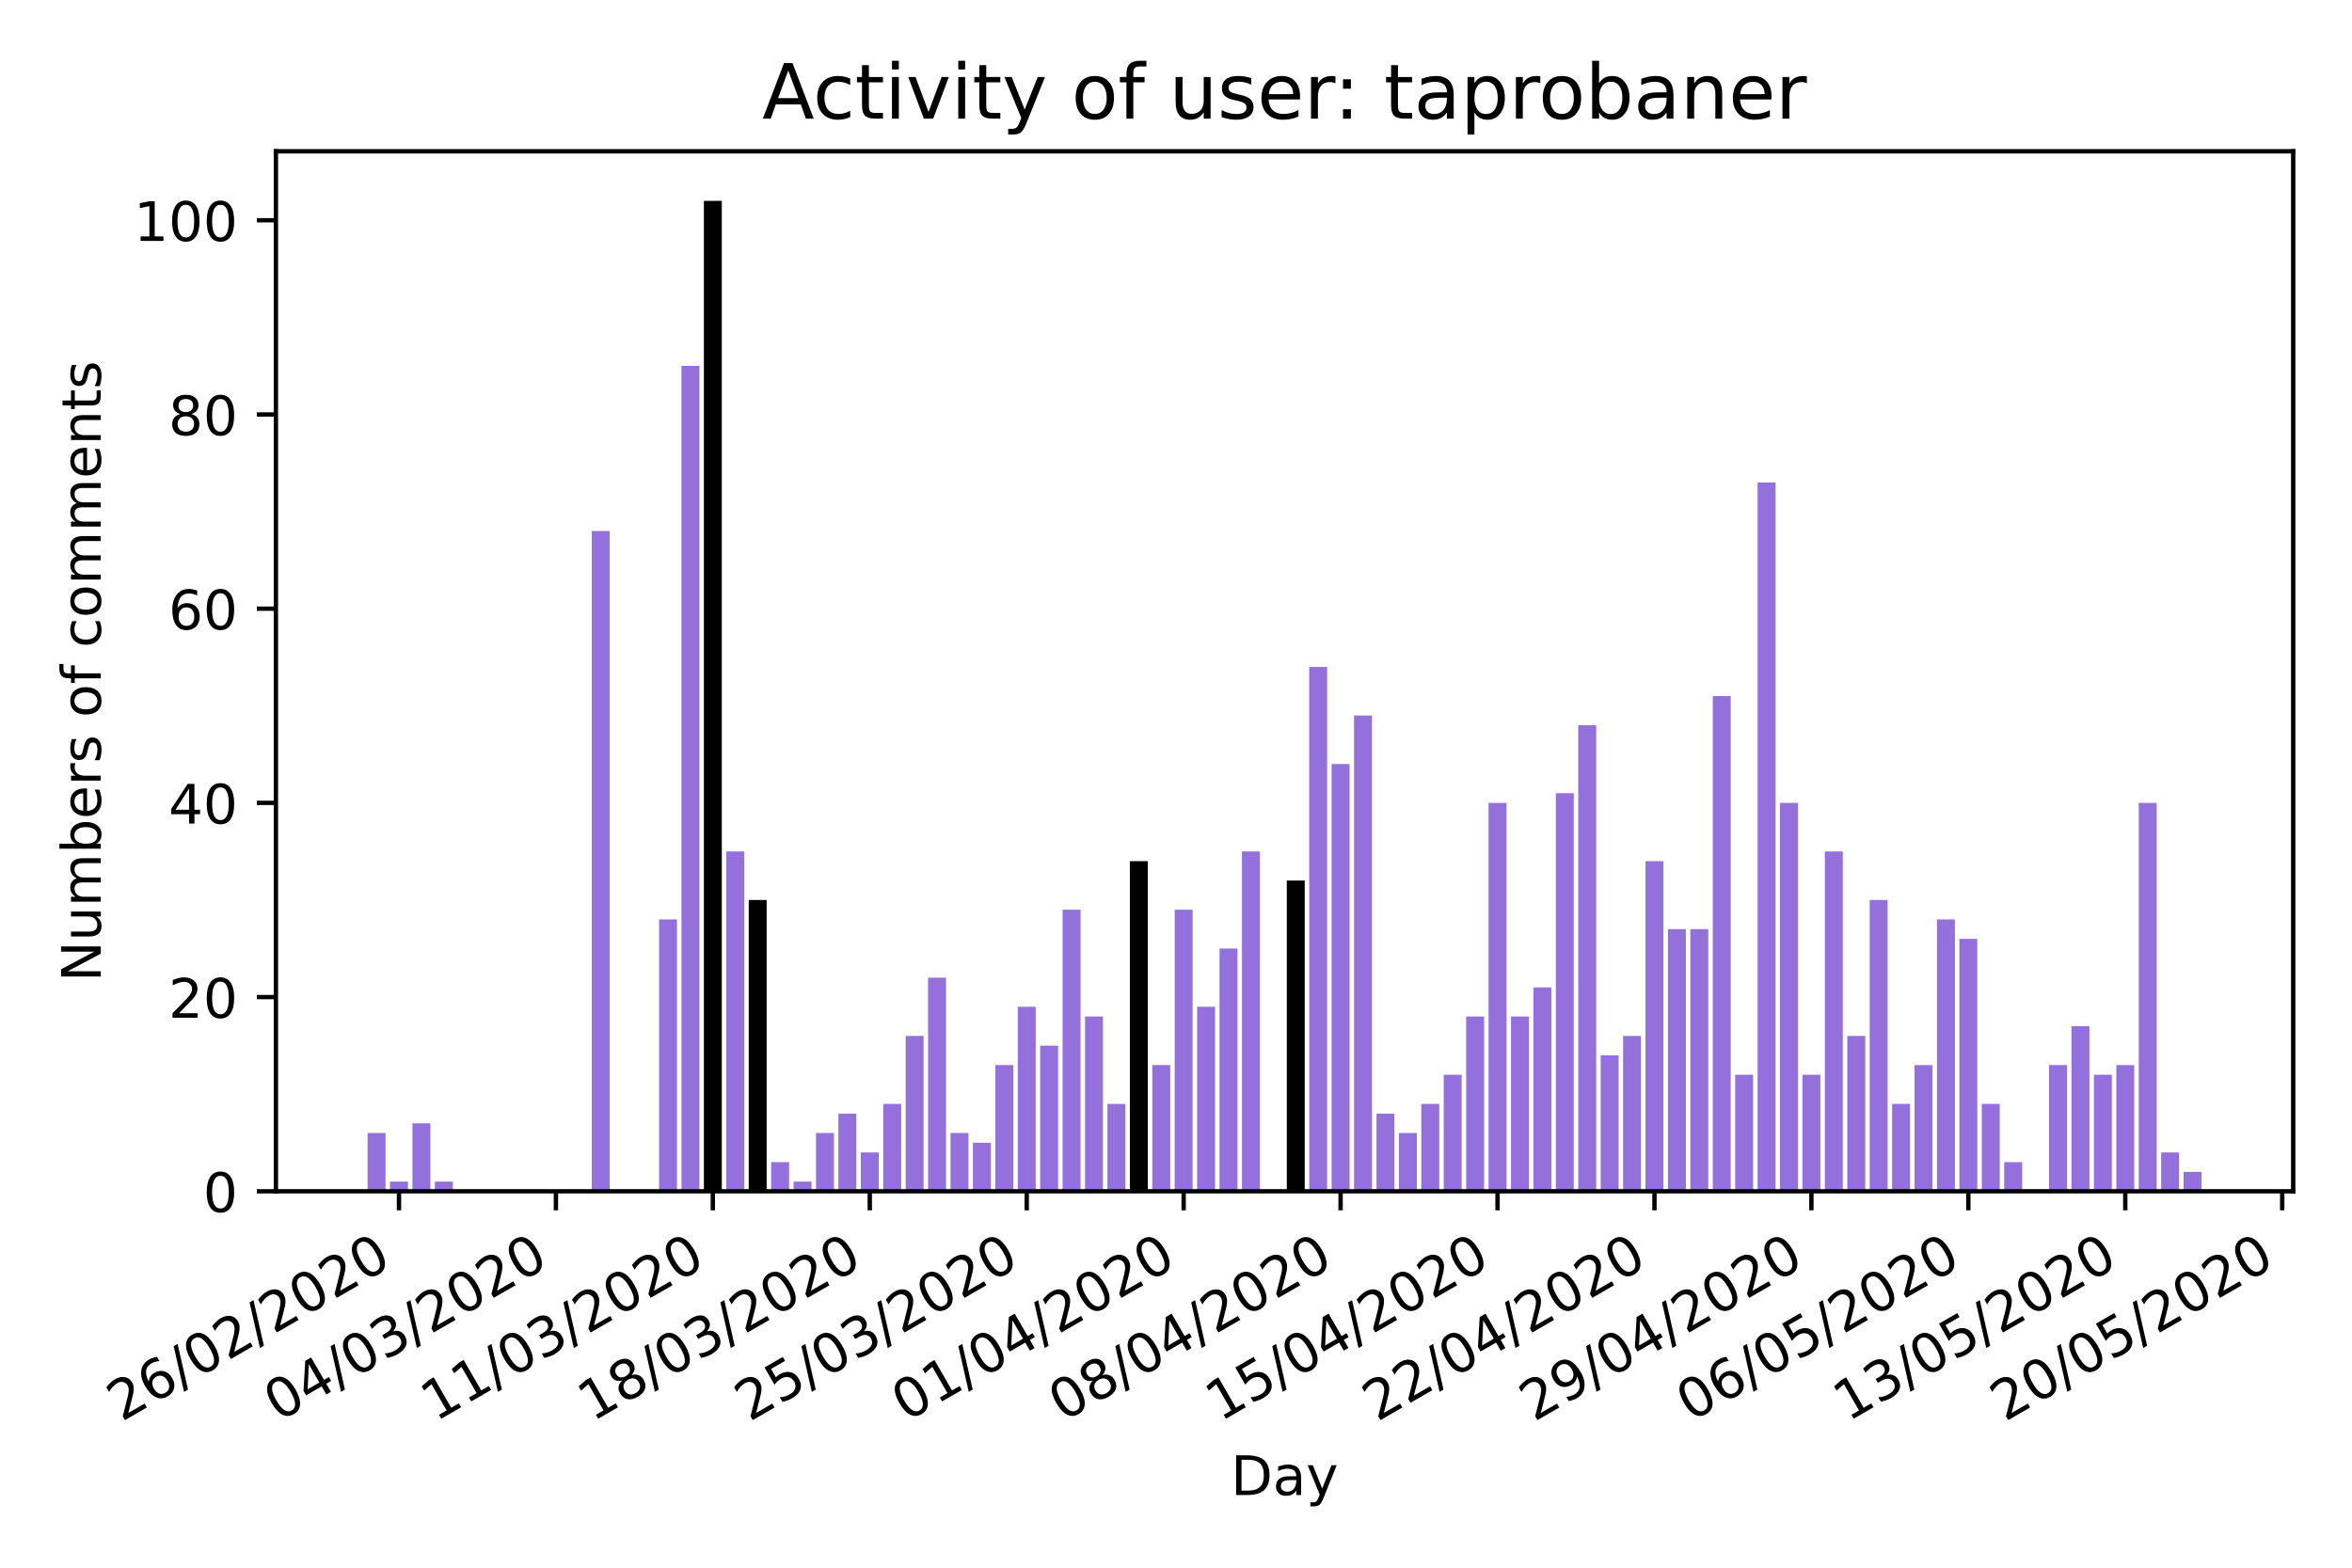 <?xml version="1.0" encoding="utf-8" standalone="no"?>
<!DOCTYPE svg PUBLIC "-//W3C//DTD SVG 1.1//EN"
  "http://www.w3.org/Graphics/SVG/1.1/DTD/svg11.dtd">
<!-- Created with matplotlib (https://matplotlib.org/) -->
<svg height="288pt" version="1.1" viewBox="0 0 432 288" width="432pt" xmlns="http://www.w3.org/2000/svg" xmlns:xlink="http://www.w3.org/1999/xlink">
 <defs>
  <style type="text/css">
*{stroke-linecap:butt;stroke-linejoin:round;}
  </style>
 </defs>
 <g id="figure_1">
  <g id="patch_1">
   <path d="M 0 288 
L 432 288 
L 432 0 
L 0 0 
z
" style="fill:#ffffff;"/>
  </g>
  <g id="axes_1">
   <g id="patch_2">
    <path d="M 50.675 218.852 
L 421.2 218.852 
L 421.2 27.8 
L 50.675 27.8 
z
" style="fill:#ffffff;"/>
   </g>
   <g id="patch_3">
    <path clip-path="url(#pdb152333be)" d="M 67.517 218.852 
L 70.811 218.852 
L 70.811 208.149 
L 67.517 208.149 
z
" style="fill:#9370db;"/>
   </g>
   <g id="patch_4">
    <path clip-path="url(#pdb152333be)" d="M 71.635 218.852 
L 74.929 218.852 
L 74.929 217.068 
L 71.635 217.068 
z
" style="fill:#9370db;"/>
   </g>
   <g id="patch_5">
    <path clip-path="url(#pdb152333be)" d="M 75.753 218.852 
L 79.047 218.852 
L 79.047 206.365 
L 75.753 206.365 
z
" style="fill:#9370db;"/>
   </g>
   <g id="patch_6">
    <path clip-path="url(#pdb152333be)" d="M 79.871 218.852 
L 83.165 218.852 
L 83.165 217.068 
L 79.871 217.068 
z
" style="fill:#9370db;"/>
   </g>
   <g id="patch_7">
    <path clip-path="url(#pdb152333be)" d="M 108.696 218.852 
L 111.99 218.852 
L 111.99 97.549 
L 108.696 97.549 
z
" style="fill:#9370db;"/>
   </g>
   <g id="patch_8">
    <path clip-path="url(#pdb152333be)" d="M 121.049 218.852 
L 124.344 218.852 
L 124.344 168.904 
L 121.049 168.904 
z
" style="fill:#9370db;"/>
   </g>
   <g id="patch_9">
    <path clip-path="url(#pdb152333be)" d="M 125.167 218.852 
L 128.461 218.852 
L 128.461 67.223 
L 125.167 67.223 
z
" style="fill:#9370db;"/>
   </g>
   <g id="patch_10">
    <path clip-path="url(#pdb152333be)" d="M 129.285 218.852 
L 132.579 218.852 
L 132.579 36.898 
L 129.285 36.898 
z
"/>
   </g>
   <g id="patch_11">
    <path clip-path="url(#pdb152333be)" d="M 133.403 218.852 
L 136.697 218.852 
L 136.697 156.417 
L 133.403 156.417 
z
" style="fill:#9370db;"/>
   </g>
   <g id="patch_12">
    <path clip-path="url(#pdb152333be)" d="M 137.521 218.852 
L 140.815 218.852 
L 140.815 165.336 
L 137.521 165.336 
z
"/>
   </g>
   <g id="patch_13">
    <path clip-path="url(#pdb152333be)" d="M 141.639 218.852 
L 144.933 218.852 
L 144.933 213.501 
L 141.639 213.501 
z
" style="fill:#9370db;"/>
   </g>
   <g id="patch_14">
    <path clip-path="url(#pdb152333be)" d="M 145.756 218.852 
L 149.051 218.852 
L 149.051 217.068 
L 145.756 217.068 
z
" style="fill:#9370db;"/>
   </g>
   <g id="patch_15">
    <path clip-path="url(#pdb152333be)" d="M 149.874 218.852 
L 153.169 218.852 
L 153.169 208.149 
L 149.874 208.149 
z
" style="fill:#9370db;"/>
   </g>
   <g id="patch_16">
    <path clip-path="url(#pdb152333be)" d="M 153.992 218.852 
L 157.286 218.852 
L 157.286 204.581 
L 153.992 204.581 
z
" style="fill:#9370db;"/>
   </g>
   <g id="patch_17">
    <path clip-path="url(#pdb152333be)" d="M 158.11 218.852 
L 161.404 218.852 
L 161.404 211.717 
L 158.11 211.717 
z
" style="fill:#9370db;"/>
   </g>
   <g id="patch_18">
    <path clip-path="url(#pdb152333be)" d="M 162.228 218.852 
L 165.522 218.852 
L 165.522 202.797 
L 162.228 202.797 
z
" style="fill:#9370db;"/>
   </g>
   <g id="patch_19">
    <path clip-path="url(#pdb152333be)" d="M 166.346 218.852 
L 169.64 218.852 
L 169.64 190.31 
L 166.346 190.31 
z
" style="fill:#9370db;"/>
   </g>
   <g id="patch_20">
    <path clip-path="url(#pdb152333be)" d="M 170.464 218.852 
L 173.758 218.852 
L 173.758 179.607 
L 170.464 179.607 
z
" style="fill:#9370db;"/>
   </g>
   <g id="patch_21">
    <path clip-path="url(#pdb152333be)" d="M 174.581 218.852 
L 177.876 218.852 
L 177.876 208.149 
L 174.581 208.149 
z
" style="fill:#9370db;"/>
   </g>
   <g id="patch_22">
    <path clip-path="url(#pdb152333be)" d="M 178.699 218.852 
L 181.994 218.852 
L 181.994 209.933 
L 178.699 209.933 
z
" style="fill:#9370db;"/>
   </g>
   <g id="patch_23">
    <path clip-path="url(#pdb152333be)" d="M 182.817 218.852 
L 186.111 218.852 
L 186.111 195.662 
L 182.817 195.662 
z
" style="fill:#9370db;"/>
   </g>
   <g id="patch_24">
    <path clip-path="url(#pdb152333be)" d="M 186.935 218.852 
L 190.229 218.852 
L 190.229 184.959 
L 186.935 184.959 
z
" style="fill:#9370db;"/>
   </g>
   <g id="patch_25">
    <path clip-path="url(#pdb152333be)" d="M 191.053 218.852 
L 194.347 218.852 
L 194.347 192.094 
L 191.053 192.094 
z
" style="fill:#9370db;"/>
   </g>
   <g id="patch_26">
    <path clip-path="url(#pdb152333be)" d="M 195.171 218.852 
L 198.465 218.852 
L 198.465 167.12 
L 195.171 167.12 
z
" style="fill:#9370db;"/>
   </g>
   <g id="patch_27">
    <path clip-path="url(#pdb152333be)" d="M 199.289 218.852 
L 202.583 218.852 
L 202.583 186.743 
L 199.289 186.743 
z
" style="fill:#9370db;"/>
   </g>
   <g id="patch_28">
    <path clip-path="url(#pdb152333be)" d="M 203.406 218.852 
L 206.701 218.852 
L 206.701 202.797 
L 203.406 202.797 
z
" style="fill:#9370db;"/>
   </g>
   <g id="patch_29">
    <path clip-path="url(#pdb152333be)" d="M 207.524 218.852 
L 210.819 218.852 
L 210.819 158.201 
L 207.524 158.201 
z
"/>
   </g>
   <g id="patch_30">
    <path clip-path="url(#pdb152333be)" d="M 211.642 218.852 
L 214.936 218.852 
L 214.936 195.662 
L 211.642 195.662 
z
" style="fill:#9370db;"/>
   </g>
   <g id="patch_31">
    <path clip-path="url(#pdb152333be)" d="M 215.76 218.852 
L 219.054 218.852 
L 219.054 167.12 
L 215.76 167.12 
z
" style="fill:#9370db;"/>
   </g>
   <g id="patch_32">
    <path clip-path="url(#pdb152333be)" d="M 219.878 218.852 
L 223.172 218.852 
L 223.172 184.959 
L 219.878 184.959 
z
" style="fill:#9370db;"/>
   </g>
   <g id="patch_33">
    <path clip-path="url(#pdb152333be)" d="M 223.996 218.852 
L 227.29 218.852 
L 227.29 174.256 
L 223.996 174.256 
z
" style="fill:#9370db;"/>
   </g>
   <g id="patch_34">
    <path clip-path="url(#pdb152333be)" d="M 228.114 218.852 
L 231.408 218.852 
L 231.408 156.417 
L 228.114 156.417 
z
" style="fill:#9370db;"/>
   </g>
   <g id="patch_35">
    <path clip-path="url(#pdb152333be)" d="M 236.349 218.852 
L 239.644 218.852 
L 239.644 161.768 
L 236.349 161.768 
z
"/>
   </g>
   <g id="patch_36">
    <path clip-path="url(#pdb152333be)" d="M 240.467 218.852 
L 243.761 218.852 
L 243.761 122.523 
L 240.467 122.523 
z
" style="fill:#9370db;"/>
   </g>
   <g id="patch_37">
    <path clip-path="url(#pdb152333be)" d="M 244.585 218.852 
L 247.879 218.852 
L 247.879 140.362 
L 244.585 140.362 
z
" style="fill:#9370db;"/>
   </g>
   <g id="patch_38">
    <path clip-path="url(#pdb152333be)" d="M 248.703 218.852 
L 251.997 218.852 
L 251.997 131.443 
L 248.703 131.443 
z
" style="fill:#9370db;"/>
   </g>
   <g id="patch_39">
    <path clip-path="url(#pdb152333be)" d="M 252.821 218.852 
L 256.115 218.852 
L 256.115 204.581 
L 252.821 204.581 
z
" style="fill:#9370db;"/>
   </g>
   <g id="patch_40">
    <path clip-path="url(#pdb152333be)" d="M 256.939 218.852 
L 260.233 218.852 
L 260.233 208.149 
L 256.939 208.149 
z
" style="fill:#9370db;"/>
   </g>
   <g id="patch_41">
    <path clip-path="url(#pdb152333be)" d="M 261.056 218.852 
L 264.351 218.852 
L 264.351 202.797 
L 261.056 202.797 
z
" style="fill:#9370db;"/>
   </g>
   <g id="patch_42">
    <path clip-path="url(#pdb152333be)" d="M 265.174 218.852 
L 268.469 218.852 
L 268.469 197.446 
L 265.174 197.446 
z
" style="fill:#9370db;"/>
   </g>
   <g id="patch_43">
    <path clip-path="url(#pdb152333be)" d="M 269.292 218.852 
L 272.586 218.852 
L 272.586 186.743 
L 269.292 186.743 
z
" style="fill:#9370db;"/>
   </g>
   <g id="patch_44">
    <path clip-path="url(#pdb152333be)" d="M 273.41 218.852 
L 276.704 218.852 
L 276.704 147.498 
L 273.41 147.498 
z
" style="fill:#9370db;"/>
   </g>
   <g id="patch_45">
    <path clip-path="url(#pdb152333be)" d="M 277.528 218.852 
L 280.822 218.852 
L 280.822 186.743 
L 277.528 186.743 
z
" style="fill:#9370db;"/>
   </g>
   <g id="patch_46">
    <path clip-path="url(#pdb152333be)" d="M 281.646 218.852 
L 284.94 218.852 
L 284.94 181.391 
L 281.646 181.391 
z
" style="fill:#9370db;"/>
   </g>
   <g id="patch_47">
    <path clip-path="url(#pdb152333be)" d="M 285.764 218.852 
L 289.058 218.852 
L 289.058 145.714 
L 285.764 145.714 
z
" style="fill:#9370db;"/>
   </g>
   <g id="patch_48">
    <path clip-path="url(#pdb152333be)" d="M 289.881 218.852 
L 293.176 218.852 
L 293.176 133.227 
L 289.881 133.227 
z
" style="fill:#9370db;"/>
   </g>
   <g id="patch_49">
    <path clip-path="url(#pdb152333be)" d="M 293.999 218.852 
L 297.294 218.852 
L 297.294 193.878 
L 293.999 193.878 
z
" style="fill:#9370db;"/>
   </g>
   <g id="patch_50">
    <path clip-path="url(#pdb152333be)" d="M 298.117 218.852 
L 301.411 218.852 
L 301.411 190.31 
L 298.117 190.31 
z
" style="fill:#9370db;"/>
   </g>
   <g id="patch_51">
    <path clip-path="url(#pdb152333be)" d="M 302.235 218.852 
L 305.529 218.852 
L 305.529 158.201 
L 302.235 158.201 
z
" style="fill:#9370db;"/>
   </g>
   <g id="patch_52">
    <path clip-path="url(#pdb152333be)" d="M 306.353 218.852 
L 309.647 218.852 
L 309.647 170.688 
L 306.353 170.688 
z
" style="fill:#9370db;"/>
   </g>
   <g id="patch_53">
    <path clip-path="url(#pdb152333be)" d="M 310.471 218.852 
L 313.765 218.852 
L 313.765 170.688 
L 310.471 170.688 
z
" style="fill:#9370db;"/>
   </g>
   <g id="patch_54">
    <path clip-path="url(#pdb152333be)" d="M 314.589 218.852 
L 317.883 218.852 
L 317.883 127.875 
L 314.589 127.875 
z
" style="fill:#9370db;"/>
   </g>
   <g id="patch_55">
    <path clip-path="url(#pdb152333be)" d="M 318.706 218.852 
L 322.001 218.852 
L 322.001 197.446 
L 318.706 197.446 
z
" style="fill:#9370db;"/>
   </g>
   <g id="patch_56">
    <path clip-path="url(#pdb152333be)" d="M 322.824 218.852 
L 326.119 218.852 
L 326.119 88.63 
L 322.824 88.63 
z
" style="fill:#9370db;"/>
   </g>
   <g id="patch_57">
    <path clip-path="url(#pdb152333be)" d="M 326.942 218.852 
L 330.236 218.852 
L 330.236 147.498 
L 326.942 147.498 
z
" style="fill:#9370db;"/>
   </g>
   <g id="patch_58">
    <path clip-path="url(#pdb152333be)" d="M 331.06 218.852 
L 334.354 218.852 
L 334.354 197.446 
L 331.06 197.446 
z
" style="fill:#9370db;"/>
   </g>
   <g id="patch_59">
    <path clip-path="url(#pdb152333be)" d="M 335.178 218.852 
L 338.472 218.852 
L 338.472 156.417 
L 335.178 156.417 
z
" style="fill:#9370db;"/>
   </g>
   <g id="patch_60">
    <path clip-path="url(#pdb152333be)" d="M 339.296 218.852 
L 342.59 218.852 
L 342.59 190.31 
L 339.296 190.31 
z
" style="fill:#9370db;"/>
   </g>
   <g id="patch_61">
    <path clip-path="url(#pdb152333be)" d="M 343.414 218.852 
L 346.708 218.852 
L 346.708 165.336 
L 343.414 165.336 
z
" style="fill:#9370db;"/>
   </g>
   <g id="patch_62">
    <path clip-path="url(#pdb152333be)" d="M 347.531 218.852 
L 350.826 218.852 
L 350.826 202.797 
L 347.531 202.797 
z
" style="fill:#9370db;"/>
   </g>
   <g id="patch_63">
    <path clip-path="url(#pdb152333be)" d="M 351.649 218.852 
L 354.944 218.852 
L 354.944 195.662 
L 351.649 195.662 
z
" style="fill:#9370db;"/>
   </g>
   <g id="patch_64">
    <path clip-path="url(#pdb152333be)" d="M 355.767 218.852 
L 359.062 218.852 
L 359.062 168.904 
L 355.767 168.904 
z
" style="fill:#9370db;"/>
   </g>
   <g id="patch_65">
    <path clip-path="url(#pdb152333be)" d="M 359.885 218.852 
L 363.179 218.852 
L 363.179 172.472 
L 359.885 172.472 
z
" style="fill:#9370db;"/>
   </g>
   <g id="patch_66">
    <path clip-path="url(#pdb152333be)" d="M 364.003 218.852 
L 367.297 218.852 
L 367.297 202.797 
L 364.003 202.797 
z
" style="fill:#9370db;"/>
   </g>
   <g id="patch_67">
    <path clip-path="url(#pdb152333be)" d="M 376.357 218.852 
L 379.651 218.852 
L 379.651 195.662 
L 376.357 195.662 
z
" style="fill:#9370db;"/>
   </g>
   <g id="patch_68">
    <path clip-path="url(#pdb152333be)" d="M 368.121 218.852 
L 371.415 218.852 
L 371.415 213.501 
L 368.121 213.501 
z
" style="fill:#9370db;"/>
   </g>
   <g id="patch_69">
    <path clip-path="url(#pdb152333be)" d="M 380.474 218.852 
L 383.769 218.852 
L 383.769 188.526 
L 380.474 188.526 
z
" style="fill:#9370db;"/>
   </g>
   <g id="patch_70">
    <path clip-path="url(#pdb152333be)" d="M 384.592 218.852 
L 387.887 218.852 
L 387.887 197.446 
L 384.592 197.446 
z
" style="fill:#9370db;"/>
   </g>
   <g id="patch_71">
    <path clip-path="url(#pdb152333be)" d="M 388.71 218.852 
L 392.004 218.852 
L 392.004 195.662 
L 388.71 195.662 
z
" style="fill:#9370db;"/>
   </g>
   <g id="patch_72">
    <path clip-path="url(#pdb152333be)" d="M 392.828 218.852 
L 396.122 218.852 
L 396.122 147.498 
L 392.828 147.498 
z
" style="fill:#9370db;"/>
   </g>
   <g id="patch_73">
    <path clip-path="url(#pdb152333be)" d="M 396.946 218.852 
L 400.24 218.852 
L 400.24 211.717 
L 396.946 211.717 
z
" style="fill:#9370db;"/>
   </g>
   <g id="patch_74">
    <path clip-path="url(#pdb152333be)" d="M 401.064 218.852 
L 404.358 218.852 
L 404.358 215.285 
L 401.064 215.285 
z
" style="fill:#9370db;"/>
   </g>
   <g id="matplotlib.axis_1">
    <g id="xtick_1">
     <g id="line2d_1">
      <defs>
       <path d="M 0 0 
L 0 3.5 
" id="md7079811cb" style="stroke:#000000;stroke-width:0.8;"/>
      </defs>
      <g>
       <use style="stroke:#000000;stroke-width:0.8;" x="73.282" xlink:href="#md7079811cb" y="218.852"/>
      </g>
     </g>
     <g id="text_1">
      <!-- 26/02/2020 -->
      <defs>
       <path d="M 19.188 8.297 
L 53.609 8.297 
L 53.609 0 
L 7.328 0 
L 7.328 8.297 
Q 12.938 14.109 22.625 23.891 
Q 32.328 33.688 34.812 36.531 
Q 39.547 41.844 41.422 45.531 
Q 43.312 49.219 43.312 52.781 
Q 43.312 58.594 39.234 62.25 
Q 35.156 65.922 28.609 65.922 
Q 23.969 65.922 18.812 64.312 
Q 13.672 62.703 7.812 59.422 
L 7.812 69.391 
Q 13.766 71.781 18.938 73 
Q 24.125 74.219 28.422 74.219 
Q 39.75 74.219 46.484 68.547 
Q 53.219 62.891 53.219 53.422 
Q 53.219 48.922 51.531 44.891 
Q 49.859 40.875 45.406 35.406 
Q 44.188 33.984 37.641 27.219 
Q 31.109 20.453 19.188 8.297 
z
" id="DejaVuSans-50"/>
       <path d="M 33.016 40.375 
Q 26.375 40.375 22.484 35.828 
Q 18.609 31.297 18.609 23.391 
Q 18.609 15.531 22.484 10.953 
Q 26.375 6.391 33.016 6.391 
Q 39.656 6.391 43.531 10.953 
Q 47.406 15.531 47.406 23.391 
Q 47.406 31.297 43.531 35.828 
Q 39.656 40.375 33.016 40.375 
z
M 52.594 71.297 
L 52.594 62.312 
Q 48.875 64.062 45.094 64.984 
Q 41.312 65.922 37.594 65.922 
Q 27.828 65.922 22.672 59.328 
Q 17.531 52.734 16.797 39.406 
Q 19.672 43.656 24.016 45.922 
Q 28.375 48.188 33.594 48.188 
Q 44.578 48.188 50.953 41.516 
Q 57.328 34.859 57.328 23.391 
Q 57.328 12.156 50.688 5.359 
Q 44.047 -1.422 33.016 -1.422 
Q 20.359 -1.422 13.672 8.266 
Q 6.984 17.969 6.984 36.375 
Q 6.984 53.656 15.188 63.938 
Q 23.391 74.219 37.203 74.219 
Q 40.922 74.219 44.703 73.484 
Q 48.484 72.75 52.594 71.297 
z
" id="DejaVuSans-54"/>
       <path d="M 25.391 72.906 
L 33.688 72.906 
L 8.297 -9.281 
L 0 -9.281 
z
" id="DejaVuSans-47"/>
       <path d="M 31.781 66.406 
Q 24.172 66.406 20.328 58.906 
Q 16.5 51.422 16.5 36.375 
Q 16.5 21.391 20.328 13.891 
Q 24.172 6.391 31.781 6.391 
Q 39.453 6.391 43.281 13.891 
Q 47.125 21.391 47.125 36.375 
Q 47.125 51.422 43.281 58.906 
Q 39.453 66.406 31.781 66.406 
z
M 31.781 74.219 
Q 44.047 74.219 50.516 64.516 
Q 56.984 54.828 56.984 36.375 
Q 56.984 17.969 50.516 8.266 
Q 44.047 -1.422 31.781 -1.422 
Q 19.531 -1.422 13.062 8.266 
Q 6.594 17.969 6.594 36.375 
Q 6.594 54.828 13.062 64.516 
Q 19.531 74.219 31.781 74.219 
z
" id="DejaVuSans-48"/>
      </defs>
      <g transform="translate(22.327 261.251)rotate(-30)scale(0.1 -0.1)">
       <use xlink:href="#DejaVuSans-50"/>
       <use x="63.623" xlink:href="#DejaVuSans-54"/>
       <use x="127.246" xlink:href="#DejaVuSans-47"/>
       <use x="160.938" xlink:href="#DejaVuSans-48"/>
       <use x="224.561" xlink:href="#DejaVuSans-50"/>
       <use x="288.184" xlink:href="#DejaVuSans-47"/>
       <use x="321.875" xlink:href="#DejaVuSans-50"/>
       <use x="385.498" xlink:href="#DejaVuSans-48"/>
       <use x="449.121" xlink:href="#DejaVuSans-50"/>
       <use x="512.744" xlink:href="#DejaVuSans-48"/>
      </g>
     </g>
    </g>
    <g id="xtick_2">
     <g id="line2d_2">
      <g>
       <use style="stroke:#000000;stroke-width:0.8;" x="102.107" xlink:href="#md7079811cb" y="218.852"/>
      </g>
     </g>
     <g id="text_2">
      <!-- 04/03/2020 -->
      <defs>
       <path d="M 37.797 64.312 
L 12.891 25.391 
L 37.797 25.391 
z
M 35.203 72.906 
L 47.609 72.906 
L 47.609 25.391 
L 58.016 25.391 
L 58.016 17.188 
L 47.609 17.188 
L 47.609 0 
L 37.797 0 
L 37.797 17.188 
L 4.891 17.188 
L 4.891 26.703 
z
" id="DejaVuSans-52"/>
       <path d="M 40.578 39.312 
Q 47.656 37.797 51.625 33 
Q 55.609 28.219 55.609 21.188 
Q 55.609 10.406 48.188 4.484 
Q 40.766 -1.422 27.094 -1.422 
Q 22.516 -1.422 17.656 -0.516 
Q 12.797 0.391 7.625 2.203 
L 7.625 11.719 
Q 11.719 9.328 16.594 8.109 
Q 21.484 6.891 26.812 6.891 
Q 36.078 6.891 40.938 10.547 
Q 45.797 14.203 45.797 21.188 
Q 45.797 27.641 41.281 31.266 
Q 36.766 34.906 28.719 34.906 
L 20.219 34.906 
L 20.219 43.016 
L 29.109 43.016 
Q 36.375 43.016 40.234 45.922 
Q 44.094 48.828 44.094 54.297 
Q 44.094 59.906 40.109 62.906 
Q 36.141 65.922 28.719 65.922 
Q 24.656 65.922 20.016 65.031 
Q 15.375 64.156 9.812 62.312 
L 9.812 71.094 
Q 15.438 72.656 20.344 73.438 
Q 25.25 74.219 29.594 74.219 
Q 40.828 74.219 47.359 69.109 
Q 53.906 64.016 53.906 55.328 
Q 53.906 49.266 50.438 45.094 
Q 46.969 40.922 40.578 39.312 
z
" id="DejaVuSans-51"/>
      </defs>
      <g transform="translate(51.152 261.251)rotate(-30)scale(0.1 -0.1)">
       <use xlink:href="#DejaVuSans-48"/>
       <use x="63.623" xlink:href="#DejaVuSans-52"/>
       <use x="127.246" xlink:href="#DejaVuSans-47"/>
       <use x="160.938" xlink:href="#DejaVuSans-48"/>
       <use x="224.561" xlink:href="#DejaVuSans-51"/>
       <use x="288.184" xlink:href="#DejaVuSans-47"/>
       <use x="321.875" xlink:href="#DejaVuSans-50"/>
       <use x="385.498" xlink:href="#DejaVuSans-48"/>
       <use x="449.121" xlink:href="#DejaVuSans-50"/>
       <use x="512.744" xlink:href="#DejaVuSans-48"/>
      </g>
     </g>
    </g>
    <g id="xtick_3">
     <g id="line2d_3">
      <g>
       <use style="stroke:#000000;stroke-width:0.8;" x="130.932" xlink:href="#md7079811cb" y="218.852"/>
      </g>
     </g>
     <g id="text_3">
      <!-- 11/03/2020 -->
      <defs>
       <path d="M 12.406 8.297 
L 28.516 8.297 
L 28.516 63.922 
L 10.984 60.406 
L 10.984 69.391 
L 28.422 72.906 
L 38.281 72.906 
L 38.281 8.297 
L 54.391 8.297 
L 54.391 0 
L 12.406 0 
z
" id="DejaVuSans-49"/>
      </defs>
      <g transform="translate(79.977 261.251)rotate(-30)scale(0.1 -0.1)">
       <use xlink:href="#DejaVuSans-49"/>
       <use x="63.623" xlink:href="#DejaVuSans-49"/>
       <use x="127.246" xlink:href="#DejaVuSans-47"/>
       <use x="160.938" xlink:href="#DejaVuSans-48"/>
       <use x="224.561" xlink:href="#DejaVuSans-51"/>
       <use x="288.184" xlink:href="#DejaVuSans-47"/>
       <use x="321.875" xlink:href="#DejaVuSans-50"/>
       <use x="385.498" xlink:href="#DejaVuSans-48"/>
       <use x="449.121" xlink:href="#DejaVuSans-50"/>
       <use x="512.744" xlink:href="#DejaVuSans-48"/>
      </g>
     </g>
    </g>
    <g id="xtick_4">
     <g id="line2d_4">
      <g>
       <use style="stroke:#000000;stroke-width:0.8;" x="159.757" xlink:href="#md7079811cb" y="218.852"/>
      </g>
     </g>
     <g id="text_4">
      <!-- 18/03/2020 -->
      <defs>
       <path d="M 31.781 34.625 
Q 24.75 34.625 20.719 30.859 
Q 16.703 27.094 16.703 20.516 
Q 16.703 13.922 20.719 10.156 
Q 24.75 6.391 31.781 6.391 
Q 38.812 6.391 42.859 10.172 
Q 46.922 13.969 46.922 20.516 
Q 46.922 27.094 42.891 30.859 
Q 38.875 34.625 31.781 34.625 
z
M 21.922 38.812 
Q 15.578 40.375 12.031 44.719 
Q 8.5 49.078 8.5 55.328 
Q 8.5 64.062 14.719 69.141 
Q 20.953 74.219 31.781 74.219 
Q 42.672 74.219 48.875 69.141 
Q 55.078 64.062 55.078 55.328 
Q 55.078 49.078 51.531 44.719 
Q 48 40.375 41.703 38.812 
Q 48.828 37.156 52.797 32.312 
Q 56.781 27.484 56.781 20.516 
Q 56.781 9.906 50.312 4.234 
Q 43.844 -1.422 31.781 -1.422 
Q 19.734 -1.422 13.25 4.234 
Q 6.781 9.906 6.781 20.516 
Q 6.781 27.484 10.781 32.312 
Q 14.797 37.156 21.922 38.812 
z
M 18.312 54.391 
Q 18.312 48.734 21.844 45.562 
Q 25.391 42.391 31.781 42.391 
Q 38.141 42.391 41.719 45.562 
Q 45.312 48.734 45.312 54.391 
Q 45.312 60.062 41.719 63.234 
Q 38.141 66.406 31.781 66.406 
Q 25.391 66.406 21.844 63.234 
Q 18.312 60.062 18.312 54.391 
z
" id="DejaVuSans-56"/>
      </defs>
      <g transform="translate(108.802 261.251)rotate(-30)scale(0.1 -0.1)">
       <use xlink:href="#DejaVuSans-49"/>
       <use x="63.623" xlink:href="#DejaVuSans-56"/>
       <use x="127.246" xlink:href="#DejaVuSans-47"/>
       <use x="160.938" xlink:href="#DejaVuSans-48"/>
       <use x="224.561" xlink:href="#DejaVuSans-51"/>
       <use x="288.184" xlink:href="#DejaVuSans-47"/>
       <use x="321.875" xlink:href="#DejaVuSans-50"/>
       <use x="385.498" xlink:href="#DejaVuSans-48"/>
       <use x="449.121" xlink:href="#DejaVuSans-50"/>
       <use x="512.744" xlink:href="#DejaVuSans-48"/>
      </g>
     </g>
    </g>
    <g id="xtick_5">
     <g id="line2d_5">
      <g>
       <use style="stroke:#000000;stroke-width:0.8;" x="188.582" xlink:href="#md7079811cb" y="218.852"/>
      </g>
     </g>
     <g id="text_5">
      <!-- 25/03/2020 -->
      <defs>
       <path d="M 10.797 72.906 
L 49.516 72.906 
L 49.516 64.594 
L 19.828 64.594 
L 19.828 46.734 
Q 21.969 47.469 24.109 47.828 
Q 26.266 48.188 28.422 48.188 
Q 40.625 48.188 47.75 41.5 
Q 54.891 34.812 54.891 23.391 
Q 54.891 11.625 47.562 5.094 
Q 40.234 -1.422 26.906 -1.422 
Q 22.312 -1.422 17.547 -0.641 
Q 12.797 0.141 7.719 1.703 
L 7.719 11.625 
Q 12.109 9.234 16.797 8.062 
Q 21.484 6.891 26.703 6.891 
Q 35.156 6.891 40.078 11.328 
Q 45.016 15.766 45.016 23.391 
Q 45.016 31 40.078 35.438 
Q 35.156 39.891 26.703 39.891 
Q 22.75 39.891 18.812 39.016 
Q 14.891 38.141 10.797 36.281 
z
" id="DejaVuSans-53"/>
      </defs>
      <g transform="translate(137.627 261.251)rotate(-30)scale(0.1 -0.1)">
       <use xlink:href="#DejaVuSans-50"/>
       <use x="63.623" xlink:href="#DejaVuSans-53"/>
       <use x="127.246" xlink:href="#DejaVuSans-47"/>
       <use x="160.938" xlink:href="#DejaVuSans-48"/>
       <use x="224.561" xlink:href="#DejaVuSans-51"/>
       <use x="288.184" xlink:href="#DejaVuSans-47"/>
       <use x="321.875" xlink:href="#DejaVuSans-50"/>
       <use x="385.498" xlink:href="#DejaVuSans-48"/>
       <use x="449.121" xlink:href="#DejaVuSans-50"/>
       <use x="512.744" xlink:href="#DejaVuSans-48"/>
      </g>
     </g>
    </g>
    <g id="xtick_6">
     <g id="line2d_6">
      <g>
       <use style="stroke:#000000;stroke-width:0.8;" x="217.407" xlink:href="#md7079811cb" y="218.852"/>
      </g>
     </g>
     <g id="text_6">
      <!-- 01/04/2020 -->
      <g transform="translate(166.452 261.251)rotate(-30)scale(0.1 -0.1)">
       <use xlink:href="#DejaVuSans-48"/>
       <use x="63.623" xlink:href="#DejaVuSans-49"/>
       <use x="127.246" xlink:href="#DejaVuSans-47"/>
       <use x="160.938" xlink:href="#DejaVuSans-48"/>
       <use x="224.561" xlink:href="#DejaVuSans-52"/>
       <use x="288.184" xlink:href="#DejaVuSans-47"/>
       <use x="321.875" xlink:href="#DejaVuSans-50"/>
       <use x="385.498" xlink:href="#DejaVuSans-48"/>
       <use x="449.121" xlink:href="#DejaVuSans-50"/>
       <use x="512.744" xlink:href="#DejaVuSans-48"/>
      </g>
     </g>
    </g>
    <g id="xtick_7">
     <g id="line2d_7">
      <g>
       <use style="stroke:#000000;stroke-width:0.8;" x="246.232" xlink:href="#md7079811cb" y="218.852"/>
      </g>
     </g>
     <g id="text_7">
      <!-- 08/04/2020 -->
      <g transform="translate(195.277 261.251)rotate(-30)scale(0.1 -0.1)">
       <use xlink:href="#DejaVuSans-48"/>
       <use x="63.623" xlink:href="#DejaVuSans-56"/>
       <use x="127.246" xlink:href="#DejaVuSans-47"/>
       <use x="160.938" xlink:href="#DejaVuSans-48"/>
       <use x="224.561" xlink:href="#DejaVuSans-52"/>
       <use x="288.184" xlink:href="#DejaVuSans-47"/>
       <use x="321.875" xlink:href="#DejaVuSans-50"/>
       <use x="385.498" xlink:href="#DejaVuSans-48"/>
       <use x="449.121" xlink:href="#DejaVuSans-50"/>
       <use x="512.744" xlink:href="#DejaVuSans-48"/>
      </g>
     </g>
    </g>
    <g id="xtick_8">
     <g id="line2d_8">
      <g>
       <use style="stroke:#000000;stroke-width:0.8;" x="275.057" xlink:href="#md7079811cb" y="218.852"/>
      </g>
     </g>
     <g id="text_8">
      <!-- 15/04/2020 -->
      <g transform="translate(224.102 261.251)rotate(-30)scale(0.1 -0.1)">
       <use xlink:href="#DejaVuSans-49"/>
       <use x="63.623" xlink:href="#DejaVuSans-53"/>
       <use x="127.246" xlink:href="#DejaVuSans-47"/>
       <use x="160.938" xlink:href="#DejaVuSans-48"/>
       <use x="224.561" xlink:href="#DejaVuSans-52"/>
       <use x="288.184" xlink:href="#DejaVuSans-47"/>
       <use x="321.875" xlink:href="#DejaVuSans-50"/>
       <use x="385.498" xlink:href="#DejaVuSans-48"/>
       <use x="449.121" xlink:href="#DejaVuSans-50"/>
       <use x="512.744" xlink:href="#DejaVuSans-48"/>
      </g>
     </g>
    </g>
    <g id="xtick_9">
     <g id="line2d_9">
      <g>
       <use style="stroke:#000000;stroke-width:0.8;" x="303.882" xlink:href="#md7079811cb" y="218.852"/>
      </g>
     </g>
     <g id="text_9">
      <!-- 22/04/2020 -->
      <g transform="translate(252.927 261.251)rotate(-30)scale(0.1 -0.1)">
       <use xlink:href="#DejaVuSans-50"/>
       <use x="63.623" xlink:href="#DejaVuSans-50"/>
       <use x="127.246" xlink:href="#DejaVuSans-47"/>
       <use x="160.938" xlink:href="#DejaVuSans-48"/>
       <use x="224.561" xlink:href="#DejaVuSans-52"/>
       <use x="288.184" xlink:href="#DejaVuSans-47"/>
       <use x="321.875" xlink:href="#DejaVuSans-50"/>
       <use x="385.498" xlink:href="#DejaVuSans-48"/>
       <use x="449.121" xlink:href="#DejaVuSans-50"/>
       <use x="512.744" xlink:href="#DejaVuSans-48"/>
      </g>
     </g>
    </g>
    <g id="xtick_10">
     <g id="line2d_10">
      <g>
       <use style="stroke:#000000;stroke-width:0.8;" x="332.707" xlink:href="#md7079811cb" y="218.852"/>
      </g>
     </g>
     <g id="text_10">
      <!-- 29/04/2020 -->
      <defs>
       <path d="M 10.984 1.516 
L 10.984 10.5 
Q 14.703 8.734 18.5 7.812 
Q 22.312 6.891 25.984 6.891 
Q 35.75 6.891 40.891 13.453 
Q 46.047 20.016 46.781 33.406 
Q 43.953 29.203 39.594 26.953 
Q 35.25 24.703 29.984 24.703 
Q 19.047 24.703 12.672 31.312 
Q 6.297 37.938 6.297 49.422 
Q 6.297 60.641 12.938 67.422 
Q 19.578 74.219 30.609 74.219 
Q 43.266 74.219 49.922 64.516 
Q 56.594 54.828 56.594 36.375 
Q 56.594 19.141 48.406 8.859 
Q 40.234 -1.422 26.422 -1.422 
Q 22.703 -1.422 18.891 -0.688 
Q 15.094 0.047 10.984 1.516 
z
M 30.609 32.422 
Q 37.25 32.422 41.125 36.953 
Q 45.016 41.5 45.016 49.422 
Q 45.016 57.281 41.125 61.844 
Q 37.25 66.406 30.609 66.406 
Q 23.969 66.406 20.094 61.844 
Q 16.219 57.281 16.219 49.422 
Q 16.219 41.5 20.094 36.953 
Q 23.969 32.422 30.609 32.422 
z
" id="DejaVuSans-57"/>
      </defs>
      <g transform="translate(281.752 261.251)rotate(-30)scale(0.1 -0.1)">
       <use xlink:href="#DejaVuSans-50"/>
       <use x="63.623" xlink:href="#DejaVuSans-57"/>
       <use x="127.246" xlink:href="#DejaVuSans-47"/>
       <use x="160.938" xlink:href="#DejaVuSans-48"/>
       <use x="224.561" xlink:href="#DejaVuSans-52"/>
       <use x="288.184" xlink:href="#DejaVuSans-47"/>
       <use x="321.875" xlink:href="#DejaVuSans-50"/>
       <use x="385.498" xlink:href="#DejaVuSans-48"/>
       <use x="449.121" xlink:href="#DejaVuSans-50"/>
       <use x="512.744" xlink:href="#DejaVuSans-48"/>
      </g>
     </g>
    </g>
    <g id="xtick_11">
     <g id="line2d_11">
      <g>
       <use style="stroke:#000000;stroke-width:0.8;" x="361.532" xlink:href="#md7079811cb" y="218.852"/>
      </g>
     </g>
     <g id="text_11">
      <!-- 06/05/2020 -->
      <g transform="translate(310.577 261.251)rotate(-30)scale(0.1 -0.1)">
       <use xlink:href="#DejaVuSans-48"/>
       <use x="63.623" xlink:href="#DejaVuSans-54"/>
       <use x="127.246" xlink:href="#DejaVuSans-47"/>
       <use x="160.938" xlink:href="#DejaVuSans-48"/>
       <use x="224.561" xlink:href="#DejaVuSans-53"/>
       <use x="288.184" xlink:href="#DejaVuSans-47"/>
       <use x="321.875" xlink:href="#DejaVuSans-50"/>
       <use x="385.498" xlink:href="#DejaVuSans-48"/>
       <use x="449.121" xlink:href="#DejaVuSans-50"/>
       <use x="512.744" xlink:href="#DejaVuSans-48"/>
      </g>
     </g>
    </g>
    <g id="xtick_12">
     <g id="line2d_12">
      <g>
       <use style="stroke:#000000;stroke-width:0.8;" x="390.357" xlink:href="#md7079811cb" y="218.852"/>
      </g>
     </g>
     <g id="text_12">
      <!-- 13/05/2020 -->
      <g transform="translate(339.402 261.251)rotate(-30)scale(0.1 -0.1)">
       <use xlink:href="#DejaVuSans-49"/>
       <use x="63.623" xlink:href="#DejaVuSans-51"/>
       <use x="127.246" xlink:href="#DejaVuSans-47"/>
       <use x="160.938" xlink:href="#DejaVuSans-48"/>
       <use x="224.561" xlink:href="#DejaVuSans-53"/>
       <use x="288.184" xlink:href="#DejaVuSans-47"/>
       <use x="321.875" xlink:href="#DejaVuSans-50"/>
       <use x="385.498" xlink:href="#DejaVuSans-48"/>
       <use x="449.121" xlink:href="#DejaVuSans-50"/>
       <use x="512.744" xlink:href="#DejaVuSans-48"/>
      </g>
     </g>
    </g>
    <g id="xtick_13">
     <g id="line2d_13">
      <g>
       <use style="stroke:#000000;stroke-width:0.8;" x="419.182" xlink:href="#md7079811cb" y="218.852"/>
      </g>
     </g>
     <g id="text_13">
      <!-- 20/05/2020 -->
      <g transform="translate(368.227 261.251)rotate(-30)scale(0.1 -0.1)">
       <use xlink:href="#DejaVuSans-50"/>
       <use x="63.623" xlink:href="#DejaVuSans-48"/>
       <use x="127.246" xlink:href="#DejaVuSans-47"/>
       <use x="160.938" xlink:href="#DejaVuSans-48"/>
       <use x="224.561" xlink:href="#DejaVuSans-53"/>
       <use x="288.184" xlink:href="#DejaVuSans-47"/>
       <use x="321.875" xlink:href="#DejaVuSans-50"/>
       <use x="385.498" xlink:href="#DejaVuSans-48"/>
       <use x="449.121" xlink:href="#DejaVuSans-50"/>
       <use x="512.744" xlink:href="#DejaVuSans-48"/>
      </g>
     </g>
    </g>
    <g id="text_14">
     <!-- Day -->
     <defs>
      <path d="M 19.672 64.797 
L 19.672 8.109 
L 31.594 8.109 
Q 46.688 8.109 53.688 14.938 
Q 60.688 21.781 60.688 36.531 
Q 60.688 51.172 53.688 57.984 
Q 46.688 64.797 31.594 64.797 
z
M 9.812 72.906 
L 30.078 72.906 
Q 51.266 72.906 61.172 64.094 
Q 71.094 55.281 71.094 36.531 
Q 71.094 17.672 61.125 8.828 
Q 51.172 0 30.078 0 
L 9.812 0 
z
" id="DejaVuSans-68"/>
      <path d="M 34.281 27.484 
Q 23.391 27.484 19.188 25 
Q 14.984 22.516 14.984 16.5 
Q 14.984 11.719 18.141 8.906 
Q 21.297 6.109 26.703 6.109 
Q 34.188 6.109 38.703 11.406 
Q 43.219 16.703 43.219 25.484 
L 43.219 27.484 
z
M 52.203 31.203 
L 52.203 0 
L 43.219 0 
L 43.219 8.297 
Q 40.141 3.328 35.547 0.953 
Q 30.953 -1.422 24.312 -1.422 
Q 15.922 -1.422 10.953 3.297 
Q 6 8.016 6 15.922 
Q 6 25.141 12.172 29.828 
Q 18.359 34.516 30.609 34.516 
L 43.219 34.516 
L 43.219 35.406 
Q 43.219 41.609 39.141 45 
Q 35.062 48.391 27.688 48.391 
Q 23 48.391 18.547 47.266 
Q 14.109 46.141 10.016 43.891 
L 10.016 52.203 
Q 14.938 54.109 19.578 55.047 
Q 24.219 56 28.609 56 
Q 40.484 56 46.344 49.844 
Q 52.203 43.703 52.203 31.203 
z
" id="DejaVuSans-97"/>
      <path d="M 32.172 -5.078 
Q 28.375 -14.844 24.75 -17.812 
Q 21.141 -20.797 15.094 -20.797 
L 7.906 -20.797 
L 7.906 -13.281 
L 13.188 -13.281 
Q 16.891 -13.281 18.938 -11.516 
Q 21 -9.766 23.484 -3.219 
L 25.094 0.875 
L 2.984 54.688 
L 12.5 54.688 
L 29.594 11.922 
L 46.688 54.688 
L 56.203 54.688 
z
" id="DejaVuSans-121"/>
     </defs>
     <g transform="translate(226.064 274.651)scale(0.1 -0.1)">
      <use xlink:href="#DejaVuSans-68"/>
      <use x="77.002" xlink:href="#DejaVuSans-97"/>
      <use x="138.281" xlink:href="#DejaVuSans-121"/>
     </g>
    </g>
   </g>
   <g id="matplotlib.axis_2">
    <g id="ytick_1">
     <g id="line2d_14">
      <defs>
       <path d="M 0 0 
L -3.5 0 
" id="m7faef4ebe5" style="stroke:#000000;stroke-width:0.8;"/>
      </defs>
      <g>
       <use style="stroke:#000000;stroke-width:0.8;" x="50.675" xlink:href="#m7faef4ebe5" y="218.852"/>
      </g>
     </g>
     <g id="text_15">
      <!-- 0 -->
      <g transform="translate(37.312 222.651)scale(0.1 -0.1)">
       <use xlink:href="#DejaVuSans-48"/>
      </g>
     </g>
    </g>
    <g id="ytick_2">
     <g id="line2d_15">
      <g>
       <use style="stroke:#000000;stroke-width:0.8;" x="50.675" xlink:href="#m7faef4ebe5" y="183.175"/>
      </g>
     </g>
     <g id="text_16">
      <!-- 20 -->
      <g transform="translate(30.95 186.974)scale(0.1 -0.1)">
       <use xlink:href="#DejaVuSans-50"/>
       <use x="63.623" xlink:href="#DejaVuSans-48"/>
      </g>
     </g>
    </g>
    <g id="ytick_3">
     <g id="line2d_16">
      <g>
       <use style="stroke:#000000;stroke-width:0.8;" x="50.675" xlink:href="#m7faef4ebe5" y="147.498"/>
      </g>
     </g>
     <g id="text_17">
      <!-- 40 -->
      <g transform="translate(30.95 151.297)scale(0.1 -0.1)">
       <use xlink:href="#DejaVuSans-52"/>
       <use x="63.623" xlink:href="#DejaVuSans-48"/>
      </g>
     </g>
    </g>
    <g id="ytick_4">
     <g id="line2d_17">
      <g>
       <use style="stroke:#000000;stroke-width:0.8;" x="50.675" xlink:href="#m7faef4ebe5" y="111.82"/>
      </g>
     </g>
     <g id="text_18">
      <!-- 60 -->
      <g transform="translate(30.95 115.619)scale(0.1 -0.1)">
       <use xlink:href="#DejaVuSans-54"/>
       <use x="63.623" xlink:href="#DejaVuSans-48"/>
      </g>
     </g>
    </g>
    <g id="ytick_5">
     <g id="line2d_18">
      <g>
       <use style="stroke:#000000;stroke-width:0.8;" x="50.675" xlink:href="#m7faef4ebe5" y="76.143"/>
      </g>
     </g>
     <g id="text_19">
      <!-- 80 -->
      <g transform="translate(30.95 79.942)scale(0.1 -0.1)">
       <use xlink:href="#DejaVuSans-56"/>
       <use x="63.623" xlink:href="#DejaVuSans-48"/>
      </g>
     </g>
    </g>
    <g id="ytick_6">
     <g id="line2d_19">
      <g>
       <use style="stroke:#000000;stroke-width:0.8;" x="50.675" xlink:href="#m7faef4ebe5" y="40.465"/>
      </g>
     </g>
     <g id="text_20">
      <!-- 100 -->
      <g transform="translate(24.587 44.265)scale(0.1 -0.1)">
       <use xlink:href="#DejaVuSans-49"/>
       <use x="63.623" xlink:href="#DejaVuSans-48"/>
       <use x="127.246" xlink:href="#DejaVuSans-48"/>
      </g>
     </g>
    </g>
    <g id="text_21">
     <!-- Numbers of comments -->
     <defs>
      <path d="M 9.812 72.906 
L 23.094 72.906 
L 55.422 11.922 
L 55.422 72.906 
L 64.984 72.906 
L 64.984 0 
L 51.703 0 
L 19.391 60.984 
L 19.391 0 
L 9.812 0 
z
" id="DejaVuSans-78"/>
      <path d="M 8.5 21.578 
L 8.5 54.688 
L 17.484 54.688 
L 17.484 21.922 
Q 17.484 14.156 20.5 10.266 
Q 23.531 6.391 29.594 6.391 
Q 36.859 6.391 41.078 11.031 
Q 45.312 15.672 45.312 23.688 
L 45.312 54.688 
L 54.297 54.688 
L 54.297 0 
L 45.312 0 
L 45.312 8.406 
Q 42.047 3.422 37.719 1 
Q 33.406 -1.422 27.688 -1.422 
Q 18.266 -1.422 13.375 4.438 
Q 8.5 10.297 8.5 21.578 
z
M 31.109 56 
z
" id="DejaVuSans-117"/>
      <path d="M 52 44.188 
Q 55.375 50.25 60.062 53.125 
Q 64.75 56 71.094 56 
Q 79.641 56 84.281 50.016 
Q 88.922 44.047 88.922 33.016 
L 88.922 0 
L 79.891 0 
L 79.891 32.719 
Q 79.891 40.578 77.094 44.375 
Q 74.312 48.188 68.609 48.188 
Q 61.625 48.188 57.562 43.547 
Q 53.516 38.922 53.516 30.906 
L 53.516 0 
L 44.484 0 
L 44.484 32.719 
Q 44.484 40.625 41.703 44.406 
Q 38.922 48.188 33.109 48.188 
Q 26.219 48.188 22.156 43.531 
Q 18.109 38.875 18.109 30.906 
L 18.109 0 
L 9.078 0 
L 9.078 54.688 
L 18.109 54.688 
L 18.109 46.188 
Q 21.188 51.219 25.484 53.609 
Q 29.781 56 35.688 56 
Q 41.656 56 45.828 52.969 
Q 50 49.953 52 44.188 
z
" id="DejaVuSans-109"/>
      <path d="M 48.688 27.297 
Q 48.688 37.203 44.609 42.844 
Q 40.531 48.484 33.406 48.484 
Q 26.266 48.484 22.188 42.844 
Q 18.109 37.203 18.109 27.297 
Q 18.109 17.391 22.188 11.75 
Q 26.266 6.109 33.406 6.109 
Q 40.531 6.109 44.609 11.75 
Q 48.688 17.391 48.688 27.297 
z
M 18.109 46.391 
Q 20.953 51.266 25.266 53.625 
Q 29.594 56 35.594 56 
Q 45.562 56 51.781 48.094 
Q 58.016 40.188 58.016 27.297 
Q 58.016 14.406 51.781 6.484 
Q 45.562 -1.422 35.594 -1.422 
Q 29.594 -1.422 25.266 0.953 
Q 20.953 3.328 18.109 8.203 
L 18.109 0 
L 9.078 0 
L 9.078 75.984 
L 18.109 75.984 
z
" id="DejaVuSans-98"/>
      <path d="M 56.203 29.594 
L 56.203 25.203 
L 14.891 25.203 
Q 15.484 15.922 20.484 11.062 
Q 25.484 6.203 34.422 6.203 
Q 39.594 6.203 44.453 7.469 
Q 49.312 8.734 54.109 11.281 
L 54.109 2.781 
Q 49.266 0.734 44.188 -0.344 
Q 39.109 -1.422 33.891 -1.422 
Q 20.797 -1.422 13.156 6.188 
Q 5.516 13.812 5.516 26.812 
Q 5.516 40.234 12.766 48.109 
Q 20.016 56 32.328 56 
Q 43.359 56 49.781 48.891 
Q 56.203 41.797 56.203 29.594 
z
M 47.219 32.234 
Q 47.125 39.594 43.094 43.984 
Q 39.062 48.391 32.422 48.391 
Q 24.906 48.391 20.391 44.141 
Q 15.875 39.891 15.188 32.172 
z
" id="DejaVuSans-101"/>
      <path d="M 41.109 46.297 
Q 39.594 47.172 37.812 47.578 
Q 36.031 48 33.891 48 
Q 26.266 48 22.188 43.047 
Q 18.109 38.094 18.109 28.812 
L 18.109 0 
L 9.078 0 
L 9.078 54.688 
L 18.109 54.688 
L 18.109 46.188 
Q 20.953 51.172 25.484 53.578 
Q 30.031 56 36.531 56 
Q 37.453 56 38.578 55.875 
Q 39.703 55.766 41.062 55.516 
z
" id="DejaVuSans-114"/>
      <path d="M 44.281 53.078 
L 44.281 44.578 
Q 40.484 46.531 36.375 47.5 
Q 32.281 48.484 27.875 48.484 
Q 21.188 48.484 17.844 46.438 
Q 14.5 44.391 14.5 40.281 
Q 14.5 37.156 16.891 35.375 
Q 19.281 33.594 26.516 31.984 
L 29.594 31.297 
Q 39.156 29.25 43.188 25.516 
Q 47.219 21.781 47.219 15.094 
Q 47.219 7.469 41.188 3.016 
Q 35.156 -1.422 24.609 -1.422 
Q 20.219 -1.422 15.453 -0.562 
Q 10.688 0.297 5.422 2 
L 5.422 11.281 
Q 10.406 8.688 15.234 7.391 
Q 20.062 6.109 24.812 6.109 
Q 31.156 6.109 34.562 8.281 
Q 37.984 10.453 37.984 14.406 
Q 37.984 18.062 35.516 20.016 
Q 33.062 21.969 24.703 23.781 
L 21.578 24.516 
Q 13.234 26.266 9.516 29.906 
Q 5.812 33.547 5.812 39.891 
Q 5.812 47.609 11.281 51.797 
Q 16.75 56 26.812 56 
Q 31.781 56 36.172 55.266 
Q 40.578 54.547 44.281 53.078 
z
" id="DejaVuSans-115"/>
      <path id="DejaVuSans-32"/>
      <path d="M 30.609 48.391 
Q 23.391 48.391 19.188 42.75 
Q 14.984 37.109 14.984 27.297 
Q 14.984 17.484 19.156 11.844 
Q 23.344 6.203 30.609 6.203 
Q 37.797 6.203 41.984 11.859 
Q 46.188 17.531 46.188 27.297 
Q 46.188 37.016 41.984 42.703 
Q 37.797 48.391 30.609 48.391 
z
M 30.609 56 
Q 42.328 56 49.016 48.375 
Q 55.719 40.766 55.719 27.297 
Q 55.719 13.875 49.016 6.219 
Q 42.328 -1.422 30.609 -1.422 
Q 18.844 -1.422 12.172 6.219 
Q 5.516 13.875 5.516 27.297 
Q 5.516 40.766 12.172 48.375 
Q 18.844 56 30.609 56 
z
" id="DejaVuSans-111"/>
      <path d="M 37.109 75.984 
L 37.109 68.5 
L 28.516 68.5 
Q 23.688 68.5 21.797 66.547 
Q 19.922 64.594 19.922 59.516 
L 19.922 54.688 
L 34.719 54.688 
L 34.719 47.703 
L 19.922 47.703 
L 19.922 0 
L 10.891 0 
L 10.891 47.703 
L 2.297 47.703 
L 2.297 54.688 
L 10.891 54.688 
L 10.891 58.5 
Q 10.891 67.625 15.141 71.797 
Q 19.391 75.984 28.609 75.984 
z
" id="DejaVuSans-102"/>
      <path d="M 48.781 52.594 
L 48.781 44.188 
Q 44.969 46.297 41.141 47.344 
Q 37.312 48.391 33.406 48.391 
Q 24.656 48.391 19.812 42.844 
Q 14.984 37.312 14.984 27.297 
Q 14.984 17.281 19.812 11.734 
Q 24.656 6.203 33.406 6.203 
Q 37.312 6.203 41.141 7.25 
Q 44.969 8.297 48.781 10.406 
L 48.781 2.094 
Q 45.016 0.344 40.984 -0.531 
Q 36.969 -1.422 32.422 -1.422 
Q 20.062 -1.422 12.781 6.344 
Q 5.516 14.109 5.516 27.297 
Q 5.516 40.672 12.859 48.328 
Q 20.219 56 33.016 56 
Q 37.156 56 41.109 55.141 
Q 45.062 54.297 48.781 52.594 
z
" id="DejaVuSans-99"/>
      <path d="M 54.891 33.016 
L 54.891 0 
L 45.906 0 
L 45.906 32.719 
Q 45.906 40.484 42.875 44.328 
Q 39.844 48.188 33.797 48.188 
Q 26.516 48.188 22.312 43.547 
Q 18.109 38.922 18.109 30.906 
L 18.109 0 
L 9.078 0 
L 9.078 54.688 
L 18.109 54.688 
L 18.109 46.188 
Q 21.344 51.125 25.703 53.562 
Q 30.078 56 35.797 56 
Q 45.219 56 50.047 50.172 
Q 54.891 44.344 54.891 33.016 
z
" id="DejaVuSans-110"/>
      <path d="M 18.312 70.219 
L 18.312 54.688 
L 36.812 54.688 
L 36.812 47.703 
L 18.312 47.703 
L 18.312 18.016 
Q 18.312 11.328 20.141 9.422 
Q 21.969 7.516 27.594 7.516 
L 36.812 7.516 
L 36.812 0 
L 27.594 0 
Q 17.188 0 13.234 3.875 
Q 9.281 7.766 9.281 18.016 
L 9.281 47.703 
L 2.688 47.703 
L 2.688 54.688 
L 9.281 54.688 
L 9.281 70.219 
z
" id="DejaVuSans-116"/>
     </defs>
     <g transform="translate(18.508 180.374)rotate(-90)scale(0.1 -0.1)">
      <use xlink:href="#DejaVuSans-78"/>
      <use x="74.805" xlink:href="#DejaVuSans-117"/>
      <use x="138.184" xlink:href="#DejaVuSans-109"/>
      <use x="235.596" xlink:href="#DejaVuSans-98"/>
      <use x="299.072" xlink:href="#DejaVuSans-101"/>
      <use x="360.596" xlink:href="#DejaVuSans-114"/>
      <use x="401.709" xlink:href="#DejaVuSans-115"/>
      <use x="453.809" xlink:href="#DejaVuSans-32"/>
      <use x="485.596" xlink:href="#DejaVuSans-111"/>
      <use x="546.777" xlink:href="#DejaVuSans-102"/>
      <use x="581.982" xlink:href="#DejaVuSans-32"/>
      <use x="613.77" xlink:href="#DejaVuSans-99"/>
      <use x="668.75" xlink:href="#DejaVuSans-111"/>
      <use x="729.932" xlink:href="#DejaVuSans-109"/>
      <use x="827.344" xlink:href="#DejaVuSans-109"/>
      <use x="924.756" xlink:href="#DejaVuSans-101"/>
      <use x="986.279" xlink:href="#DejaVuSans-110"/>
      <use x="1049.658" xlink:href="#DejaVuSans-116"/>
      <use x="1088.867" xlink:href="#DejaVuSans-115"/>
     </g>
    </g>
   </g>
   <g id="patch_75">
    <path d="M 50.675 218.852 
L 50.675 27.8 
" style="fill:none;stroke:#000000;stroke-linecap:square;stroke-linejoin:miter;stroke-width:0.8;"/>
   </g>
   <g id="patch_76">
    <path d="M 421.2 218.852 
L 421.2 27.8 
" style="fill:none;stroke:#000000;stroke-linecap:square;stroke-linejoin:miter;stroke-width:0.8;"/>
   </g>
   <g id="patch_77">
    <path d="M 50.675 218.852 
L 421.2 218.852 
" style="fill:none;stroke:#000000;stroke-linecap:square;stroke-linejoin:miter;stroke-width:0.8;"/>
   </g>
   <g id="patch_78">
    <path d="M 50.675 27.8 
L 421.2 27.8 
" style="fill:none;stroke:#000000;stroke-linecap:square;stroke-linejoin:miter;stroke-width:0.8;"/>
   </g>
   <g id="text_22">
    <!-- Activity of user: taprobaner -->
    <defs>
     <path d="M 34.188 63.188 
L 20.797 26.906 
L 47.609 26.906 
z
M 28.609 72.906 
L 39.797 72.906 
L 67.578 0 
L 57.328 0 
L 50.688 18.703 
L 17.828 18.703 
L 11.188 0 
L 0.781 0 
z
" id="DejaVuSans-65"/>
     <path d="M 9.422 54.688 
L 18.406 54.688 
L 18.406 0 
L 9.422 0 
z
M 9.422 75.984 
L 18.406 75.984 
L 18.406 64.594 
L 9.422 64.594 
z
" id="DejaVuSans-105"/>
     <path d="M 2.984 54.688 
L 12.5 54.688 
L 29.594 8.797 
L 46.688 54.688 
L 56.203 54.688 
L 35.688 0 
L 23.484 0 
z
" id="DejaVuSans-118"/>
     <path d="M 11.719 12.406 
L 22.016 12.406 
L 22.016 0 
L 11.719 0 
z
M 11.719 51.703 
L 22.016 51.703 
L 22.016 39.312 
L 11.719 39.312 
z
" id="DejaVuSans-58"/>
     <path d="M 18.109 8.203 
L 18.109 -20.797 
L 9.078 -20.797 
L 9.078 54.688 
L 18.109 54.688 
L 18.109 46.391 
Q 20.953 51.266 25.266 53.625 
Q 29.594 56 35.594 56 
Q 45.562 56 51.781 48.094 
Q 58.016 40.188 58.016 27.297 
Q 58.016 14.406 51.781 6.484 
Q 45.562 -1.422 35.594 -1.422 
Q 29.594 -1.422 25.266 0.953 
Q 20.953 3.328 18.109 8.203 
z
M 48.688 27.297 
Q 48.688 37.203 44.609 42.844 
Q 40.531 48.484 33.406 48.484 
Q 26.266 48.484 22.188 42.844 
Q 18.109 37.203 18.109 27.297 
Q 18.109 17.391 22.188 11.75 
Q 26.266 6.109 33.406 6.109 
Q 40.531 6.109 44.609 11.75 
Q 48.688 17.391 48.688 27.297 
z
" id="DejaVuSans-112"/>
    </defs>
    <g transform="translate(139.998 21.8)scale(0.14 -0.14)">
     <use xlink:href="#DejaVuSans-65"/>
     <use x="66.658" xlink:href="#DejaVuSans-99"/>
     <use x="121.639" xlink:href="#DejaVuSans-116"/>
     <use x="160.848" xlink:href="#DejaVuSans-105"/>
     <use x="188.631" xlink:href="#DejaVuSans-118"/>
     <use x="247.811" xlink:href="#DejaVuSans-105"/>
     <use x="275.594" xlink:href="#DejaVuSans-116"/>
     <use x="314.803" xlink:href="#DejaVuSans-121"/>
     <use x="373.982" xlink:href="#DejaVuSans-32"/>
     <use x="405.77" xlink:href="#DejaVuSans-111"/>
     <use x="466.951" xlink:href="#DejaVuSans-102"/>
     <use x="502.156" xlink:href="#DejaVuSans-32"/>
     <use x="533.943" xlink:href="#DejaVuSans-117"/>
     <use x="597.322" xlink:href="#DejaVuSans-115"/>
     <use x="649.422" xlink:href="#DejaVuSans-101"/>
     <use x="710.945" xlink:href="#DejaVuSans-114"/>
     <use x="750.309" xlink:href="#DejaVuSans-58"/>
     <use x="784" xlink:href="#DejaVuSans-32"/>
     <use x="815.787" xlink:href="#DejaVuSans-116"/>
     <use x="854.996" xlink:href="#DejaVuSans-97"/>
     <use x="916.275" xlink:href="#DejaVuSans-112"/>
     <use x="979.752" xlink:href="#DejaVuSans-114"/>
     <use x="1018.615" xlink:href="#DejaVuSans-111"/>
     <use x="1079.797" xlink:href="#DejaVuSans-98"/>
     <use x="1143.273" xlink:href="#DejaVuSans-97"/>
     <use x="1204.553" xlink:href="#DejaVuSans-110"/>
     <use x="1267.932" xlink:href="#DejaVuSans-101"/>
     <use x="1329.455" xlink:href="#DejaVuSans-114"/>
    </g>
   </g>
  </g>
 </g>
 <defs>
  <clipPath id="pdb152333be">
   <rect height="191.052" width="370.525" x="50.675" y="27.8"/>
  </clipPath>
 </defs>
</svg>
